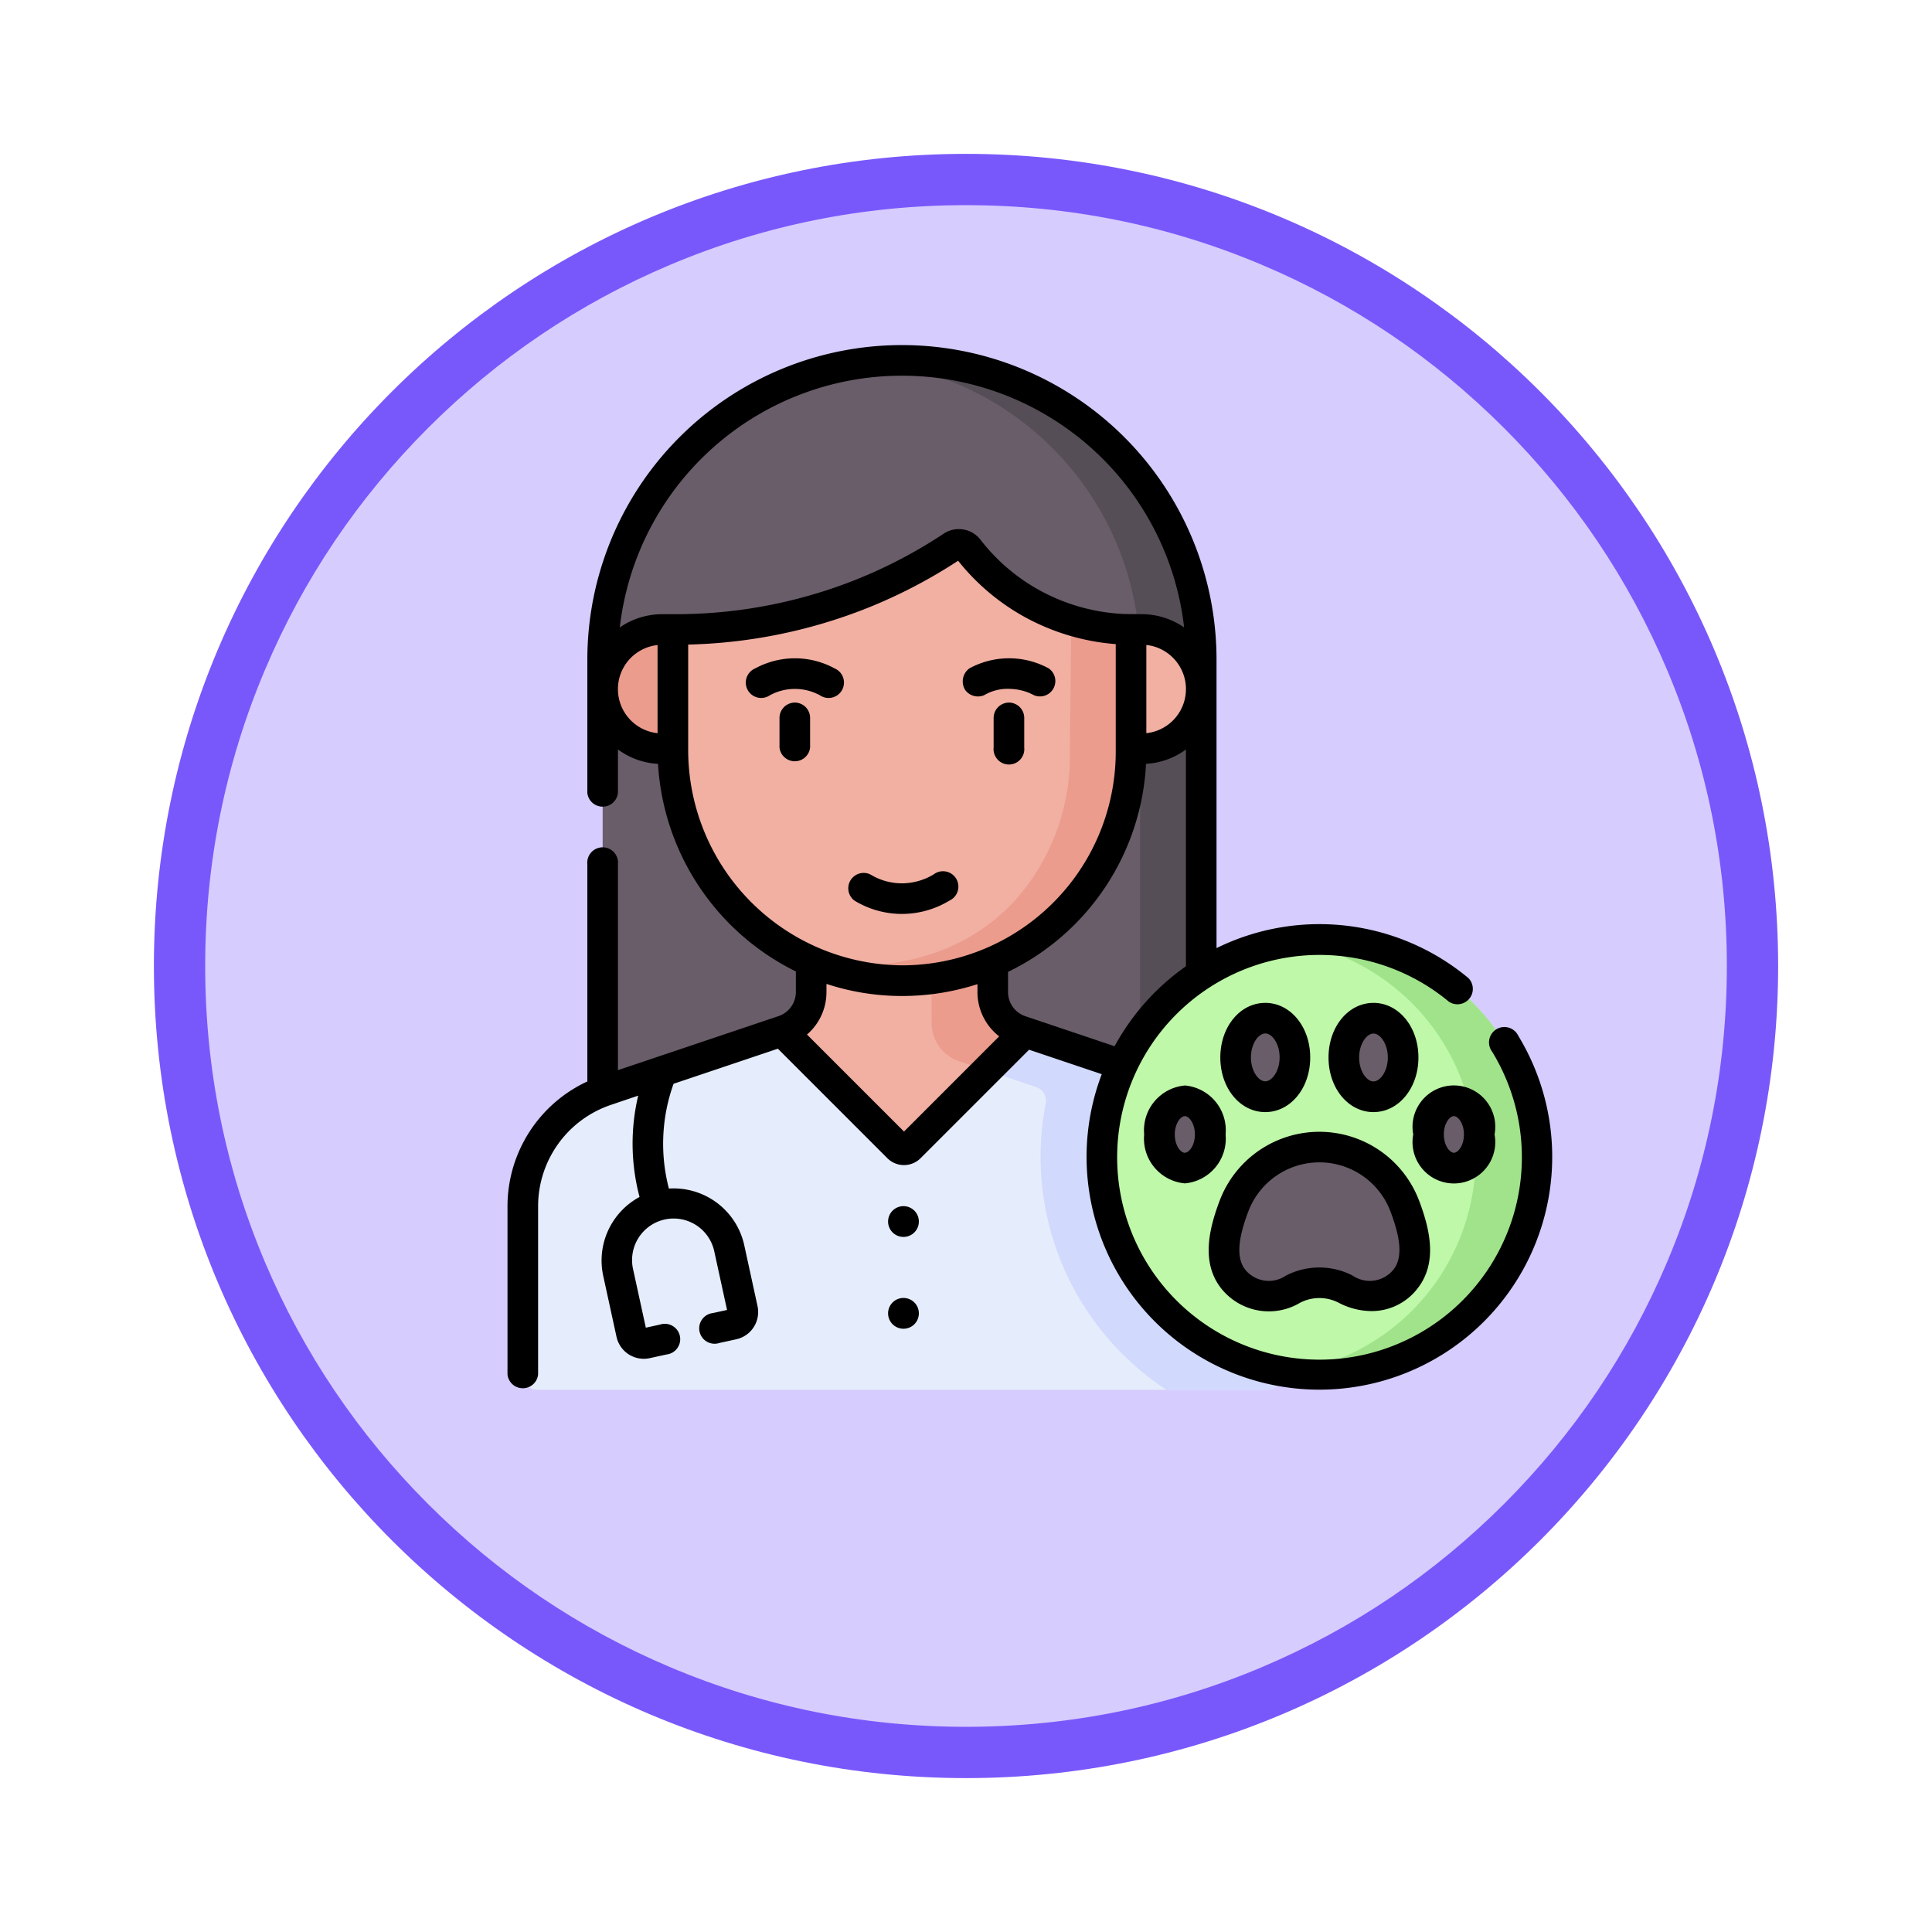 <svg xmlns="http://www.w3.org/2000/svg" xmlns:xlink="http://www.w3.org/1999/xlink" width="113" height="113" viewBox="0 0 113 113">
  <defs>
    <filter id="Trazado_982547" x="0" y="0" width="113" height="113" filterUnits="userSpaceOnUse">
      <feOffset dy="3" input="SourceAlpha"/>
      <feGaussianBlur stdDeviation="3" result="blur"/>
      <feFlood flood-opacity="0.161"/>
      <feComposite operator="in" in2="blur"/>
      <feComposite in="SourceGraphic"/>
    </filter>
  </defs>
  <g id="Grupo_1235215" data-name="Grupo 1235215" transform="translate(-1216 -4103.5)">
    <g id="Grupo_1234674" data-name="Grupo 1234674" transform="translate(0 -5879.346)">
      <g id="Grupo_1231160" data-name="Grupo 1231160" transform="translate(0 4365)">
        <g id="Grupo_1230689" data-name="Grupo 1230689" transform="translate(0 -2146.377)">
          <g id="Grupo_1229017" data-name="Grupo 1229017" transform="translate(0 2131.042)">
            <g id="Grupo_1227505" data-name="Grupo 1227505" transform="translate(0.575 2048.198)">
              <g id="Grupo_1225353" data-name="Grupo 1225353" transform="translate(-0.575 -393.641)">
                <g id="Grupo_1208124" data-name="Grupo 1208124" transform="translate(0 -1922.377)">
                  <g id="Grupo_1202435" data-name="Grupo 1202435" transform="translate(-0.56 1255.486)">
                    <g id="Grupo_1202052" data-name="Grupo 1202052" transform="translate(1225.561 4651.514)">
                      <g id="Grupo_1172010" data-name="Grupo 1172010" transform="translate(0)">
                        <g id="Grupo_1171046" data-name="Grupo 1171046">
                          <g id="Grupo_1148525" data-name="Grupo 1148525">
                            <g transform="matrix(1, 0, 0, 1, -9, -6)" filter="url(#Trazado_982547)">
                              <g id="Trazado_982547-2" data-name="Trazado 982547" transform="translate(9 6)" fill="#d6ccfe">
                                <path d="M 47.5 93.5 C 41.289 93.5 35.265 92.284 29.595 89.886 C 24.118 87.569 19.198 84.252 14.973 80.027 C 10.748 75.802 7.431 70.882 5.114 65.405 C 2.716 59.735 1.5 53.711 1.5 47.5 C 1.5 41.289 2.716 35.265 5.114 29.595 C 7.431 24.118 10.748 19.198 14.973 14.973 C 19.198 10.748 24.118 7.431 29.595 5.114 C 35.265 2.716 41.289 1.5 47.5 1.5 C 53.711 1.5 59.735 2.716 65.405 5.114 C 70.882 7.431 75.802 10.748 80.027 14.973 C 84.252 19.198 87.569 24.118 89.886 29.595 C 92.284 35.265 93.5 41.289 93.5 47.5 C 93.5 53.711 92.284 59.735 89.886 65.405 C 87.569 70.882 84.252 75.802 80.027 80.027 C 75.802 84.252 70.882 87.569 65.405 89.886 C 59.735 92.284 53.711 93.5 47.5 93.5 Z" stroke="none"/>
                                <path d="M 47.5 3 C 41.491 3 35.664 4.176 30.18 6.496 C 24.881 8.737 20.122 11.946 16.034 16.034 C 11.946 20.122 8.737 24.881 6.496 30.18 C 4.176 35.664 3 41.491 3 47.5 C 3 53.509 4.176 59.336 6.496 64.82 C 8.737 70.119 11.946 74.878 16.034 78.966 C 20.122 83.054 24.881 86.263 30.18 88.504 C 35.664 90.824 41.491 92 47.5 92 C 53.509 92 59.336 90.824 64.82 88.504 C 70.119 86.263 74.878 83.054 78.966 78.966 C 83.054 74.878 86.263 70.119 88.504 64.82 C 90.824 59.336 92 53.509 92 47.5 C 92 41.491 90.824 35.664 88.504 30.18 C 86.263 24.881 83.054 20.122 78.966 16.034 C 74.878 11.946 70.119 8.737 64.82 6.496 C 59.336 4.176 53.509 3 47.5 3 M 47.5 0 C 73.734 0 95 21.266 95 47.5 C 95 73.734 73.734 95 47.5 95 C 21.266 95 0 73.734 0 47.5 C 0 21.266 21.266 0 47.5 0 Z" stroke="none" fill="#7958fb"/>
                              </g>
                            </g>
                          </g>
                        </g>
                      </g>
                    </g>
                  </g>
                </g>
              </g>
            </g>
          </g>
        </g>
      </g>
    </g>
    <g id="veterinario" transform="translate(1245.683 4123.683)">
      <g id="Grupo_1235214" data-name="Grupo 1235214" transform="translate(0.895 0.895)">
        <g id="Grupo_1235209" data-name="Grupo 1235209">
          <path id="Trazado_1253414" data-name="Trazado 1253414" d="M81.646,51.932H46.634V25.006a17.506,17.506,0,0,1,35.012,0V51.932Z" transform="translate(-41.964 -7.5)" fill="#695d69"/>
          <path id="Trazado_1253415" data-name="Trazado 1253415" d="M180.108,7.5a17.71,17.71,0,0,0-1.79.09,17.508,17.508,0,0,1,15.716,17.415V51.932h3.58V25.006A17.506,17.506,0,0,0,180.108,7.5Z" transform="translate(-157.932 -7.5)" fill="#564e57"/>
          <path id="Trazado_1253416" data-name="Trazado 1253416" d="M51.852,309.483l-.562-9.551c0-3.075-1.195-4.409-4.109-5.389L36.3,289.976c-.971-.327-2.579-1.872-2.579-2.9l.683-4.092-9.191.165-.205,3.9a2.871,2.871,0,0,1-1.988,2.35l-.359-.06-5.985,2.014-1.257,1.116-.927-.381-2.114.711A7.16,7.16,0,0,0,7.5,299.59v9.893a.835.835,0,0,0,.835.835H51.017A.835.835,0,0,0,51.852,309.483Z" transform="translate(-7.5 -250.109)" fill="#e5edfc"/>
          <path id="Trazado_1253417" data-name="Trazado 1253417" d="M223.386,292.8l-10.1-3.4-.838.1c-.971-.327-2.313-1.4-2.313-2.428l.683-4.092-3,.181v5.677a2.387,2.387,0,0,0,1.626,2.262l4.5,1.516a.839.839,0,0,1,.552.96,16.3,16.3,0,0,0,7.05,16.736h5.879a.835.835,0,0,0,.835-.835v-9.893A7.16,7.16,0,0,0,223.386,292.8Z" transform="translate(-183.911 -250.109)" fill="#d1d9fc"/>
          <path id="Trazado_1253418" data-name="Trazado 1253418" d="M134.524,290.675l6.8,6.8a.477.477,0,0,0,.675,0l6.738-6.738-.838.1A2.9,2.9,0,0,1,146,288.385l.2-3.667-9.971-.22v3.887a2.387,2.387,0,0,1-1.626,2.262Z" transform="translate(-119.365 -251.441)" fill="#f1b0a2"/>
          <path id="Trazado_1253419" data-name="Trazado 1253419" d="M209.445,292.439l1.6.538,2.241-2.241-.259-.087a2.406,2.406,0,0,1-1.618-2.072q-.008-.094-.008-.191V284.5h-3.58v5.677A2.386,2.386,0,0,0,209.445,292.439Z" transform="translate(-183.913 -251.442)" fill="#eb9c8d"/>
          <path id="Trazado_1253420" data-name="Trazado 1253420" d="M297.4,146.33h-1.813v-6.975H297.4a3.488,3.488,0,1,1,0,6.975Z" transform="translate(-261.207 -123.619)" fill="#f1b0a2"/>
          <path id="Trazado_1253421" data-name="Trazado 1253421" d="M50.122,146.33h1.813v-6.975H50.122a3.488,3.488,0,1,0,0,6.975Z" transform="translate(-41.964 -123.619)" fill="#eb9c8d"/>
          <g id="Grupo_1235208" data-name="Grupo 1235208" transform="translate(8.777 10.756)">
            <path id="Trazado_1253422" data-name="Trazado 1253422" d="M94.813,122.858a15.177,15.177,0,0,1-5.624-.793,13.585,13.585,0,0,1-8.141-12.458v-6.526a.477.477,0,0,1,.472-.477,29.488,29.488,0,0,0,10.651-2.115,29.106,29.106,0,0,0,5.219-2.748.7.7,0,0,1,.937.158,12.128,12.128,0,0,0,9.063,4.7c.255.012.139.472.139.727l.315,6.259v.172a13.4,13.4,0,0,1-8.088,12.3,11.3,11.3,0,0,1-4.945.8Z" transform="translate(-81.048 -97.625)" fill="#f1b0a2"/>
          </g>
          <path id="Trazado_1253423" data-name="Trazado 1253423" d="M163.948,142.525a12.642,12.642,0,0,1-3.346,8.858c-4.644,4.853-11.372,3.521-11.784,3.432a13.386,13.386,0,0,0,4.3,1.071s.492.037.967.038a13.4,13.4,0,0,0,13.446-13.4v-6.681a.476.476,0,0,0-.454-.477,12.278,12.278,0,0,1-3.042-.528Z" transform="translate(-131.953 -119.643)" fill="#eb9c8d"/>
        </g>
        <g id="Grupo_1235213" data-name="Grupo 1235213" transform="translate(33.868 33.868)">
          <circle id="Elipse_14658" data-name="Elipse 14658" cx="12.723" cy="12.723" r="12.723" transform="translate(0 0)" fill="#bef8a8"/>
          <path id="Trazado_1253424" data-name="Trazado 1253424" d="M384.684,291.287a12.818,12.818,0,0,0-1.79.126,12.724,12.724,0,0,1,0,25.194,12.723,12.723,0,1,0,1.79-25.32Z" transform="translate(-371.961 -291.287)" fill="#a0e38b"/>
          <g id="Grupo_1235212" data-name="Grupo 1235212" transform="translate(3.37 4.605)">
            <g id="Grupo_1235210" data-name="Grupo 1235210" transform="translate(0 4.832)">
              <ellipse id="Elipse_14659" data-name="Elipse 14659" cx="1.484" cy="1.967" rx="1.484" ry="1.967" fill="#695d69"/>
              <ellipse id="Elipse_14660" data-name="Elipse 14660" cx="1.484" cy="1.967" rx="1.484" ry="1.967" transform="translate(15.738)" fill="#695d69"/>
            </g>
            <g id="Grupo_1235211" data-name="Grupo 1235211" transform="translate(4.454)">
              <ellipse id="Elipse_14661" data-name="Elipse 14661" cx="1.734" cy="2.299" rx="1.734" ry="2.299" fill="#695d69"/>
              <ellipse id="Elipse_14662" data-name="Elipse 14662" cx="1.734" cy="2.299" rx="1.734" ry="2.299" transform="translate(6.329)" fill="#695d69"/>
            </g>
            <path id="Trazado_1253425" data-name="Trazado 1253425" d="M351.781,396.418a5.341,5.341,0,0,1,9.953,0l.034.09c.477,1.284.97,3.02.034,4.217a2.687,2.687,0,0,1-3.511.6,3.363,3.363,0,0,0-3.067,0,2.687,2.687,0,0,1-3.511-.6c-.936-1.2-.443-2.933.034-4.217Z" transform="translate(-347.405 -385.481)" fill="#695d69"/>
          </g>
        </g>
      </g>
      <path id="Trazado_1253426" data-name="Trazado 1253426" d="M46.362,56.01a2.459,2.459,0,0,1,2.248,0,4.19,4.19,0,0,0,1.916.49,3.381,3.381,0,0,0,2.71-1.335c1.194-1.528.681-3.518.1-5.079-.013-.035-.026-.07-.04-.1a6.236,6.236,0,0,0-11.621,0c-.013.035-.027.069-.039.1-.581,1.562-1.094,3.552.1,5.08A3.566,3.566,0,0,0,46.362,56.01Zm-3.047-5.3.029-.075h0a4.445,4.445,0,0,1,8.285,0l.029.076c.419,1.126.816,2.525.167,3.354a1.782,1.782,0,0,1-2.4.356,4.252,4.252,0,0,0-3.887,0,1.781,1.781,0,0,1-2.4-.356C42.5,53.232,42.9,51.834,43.315,50.707Zm-13.982-29.8a.9.9,0,0,0-.9.9v1.727a.9.9,0,1,0,1.79,0V21.8A.9.9,0,0,0,29.333,20.909Zm-12.524,0a.9.9,0,0,0-.9.9v1.727a.9.9,0,0,0,1.79,0V21.8A.9.9,0,0,0,16.809,20.909ZM44.321,44.862c1.474,0,2.629-1.4,2.629-3.194s-1.155-3.194-2.629-3.194-2.629,1.4-2.629,3.194S42.847,44.862,44.321,44.862Zm0-4.6c.4,0,.839.6.839,1.4s-.443,1.4-.839,1.4-.839-.6-.839-1.4S43.925,40.263,44.321,40.263Zm14.8.14a.9.9,0,1,0-1.528.932A11.836,11.836,0,1,1,55.055,38.4.9.9,0,0,0,56.2,37.022a13.611,13.611,0,0,0-14.73-1.751V18.4a18.4,18.4,0,0,0-36.8,0v7.793a.9.9,0,0,0,1.79,0V23.653a4.344,4.344,0,0,0,2.344.841,14.48,14.48,0,0,0,8.062,12.142v1.2a1.488,1.488,0,0,1-1.016,1.413l-9.39,3.16V30.37a.9.9,0,1,0-1.79,0v12.7A8.049,8.049,0,0,0,0,50.376v9.833a.9.9,0,0,0,1.79,0V50.376a6.261,6.261,0,0,1,4.268-5.939L7.644,43.9a12.18,12.18,0,0,0,.079,5.926A4.224,4.224,0,0,0,5.6,54.446l.776,3.559a1.633,1.633,0,0,0,1.945,1.248l.98-.214a.9.9,0,1,0-.382-1.749l-.828.181-.743-3.407a2.431,2.431,0,1,1,4.75-1.036l.743,3.407-.828.181a.9.9,0,1,0,.382,1.749l.98-.214a1.634,1.634,0,0,0,1.248-1.945l-.776-3.559a4.228,4.228,0,0,0-4.407-3.312,10.383,10.383,0,0,1,.273-6.129l6.1-2.052,6.406,6.406a1.374,1.374,0,0,0,1.941,0l6.346-6.346,4.251,1.43A13.617,13.617,0,1,0,59.119,40.4ZM8.777,22.7a2.592,2.592,0,0,1,0-5.155Zm1.343-6.96H9.053a4.358,4.358,0,0,0-2.485.775,16.611,16.611,0,0,1,33.007,0,4.356,4.356,0,0,0-2.485-.776s-1-.008-1.033-.01a11.347,11.347,0,0,1-4.963-1.4,11.2,11.2,0,0,1-3.434-2.949,1.6,1.6,0,0,0-2.139-.356,28.291,28.291,0,0,1-5.059,2.664,28.485,28.485,0,0,1-10.328,2.051h-.013Zm29.561,4.383A2.592,2.592,0,0,1,37.365,22.7V17.54A2.6,2.6,0,0,1,39.682,20.119ZM10.568,23.632v-.022s0,0,0,0,0,0,0,0V17.517a30.234,30.234,0,0,0,10.563-2.172,30.086,30.086,0,0,0,5.225-2.731,12.978,12.978,0,0,0,3.869,3.276,13.138,13.138,0,0,0,5.35,1.6v6.288a12.5,12.5,0,0,1-12.548,12.5A12.6,12.6,0,0,1,10.568,23.632ZM23.191,46l-5.674-5.674a3.277,3.277,0,0,0,1.139-2.486v-.476a14.078,14.078,0,0,0,4.365.707h.051a14.325,14.325,0,0,0,4.415-.692v.461a3.277,3.277,0,0,0,1.271,2.592Zm7.1-6.746a1.488,1.488,0,0,1-1.015-1.413V36.661a14.331,14.331,0,0,0,8.07-12.168,4.339,4.339,0,0,0,2.334-.84V36.333a13.719,13.719,0,0,0-4.172,4.676Zm27.441,6.915a2.42,2.42,0,1,0-4.757,0,2.42,2.42,0,1,0,4.757,0Zm-2.967,0c0-.654.348-1.072.588-1.072s.588.418.588,1.072-.348,1.072-.588,1.072S54.766,46.822,54.766,46.168ZM29.453,20.112a3.1,3.1,0,0,1,1.344.369.9.9,0,0,0,.852-1.575,4.856,4.856,0,0,0-4.628,0,.941.941,0,0,0-.239,1.285.93.93,0,0,0,1.088.291,2.725,2.725,0,0,1,1.584-.37ZM53.279,41.668c0-1.791-1.155-3.194-2.629-3.194s-2.629,1.4-2.629,3.194,1.155,3.194,2.629,3.194S53.279,43.459,53.279,41.668Zm-3.468,0c0-.8.443-1.4.839-1.4s.839.6.839,1.4-.443,1.4-.839,1.4-.839-.6-.839-1.4Zm-23.955-9.18a.9.9,0,1,0-.932-1.528,3.622,3.622,0,0,1-1.929.522,3.565,3.565,0,0,1-1.776-.522.9.9,0,0,0-.933,1.528,5.357,5.357,0,0,0,2.67.783h.117a5.347,5.347,0,0,0,2.784-.785ZM19.124,18.907a4.855,4.855,0,0,0-4.628,0,.9.9,0,1,0,.849,1.576,3.065,3.065,0,0,1,2.927,0,.9.9,0,1,0,.851-1.575Zm20.493,24.4a2.626,2.626,0,0,0-2.379,2.862,2.626,2.626,0,0,0,2.379,2.862A2.626,2.626,0,0,0,42,46.168,2.626,2.626,0,0,0,39.617,43.305Zm0,3.935c-.24,0-.588-.418-.588-1.072s.348-1.072.588-1.072.588.418.588,1.072S39.857,47.24,39.617,47.24ZM23.16,50.363a.9.9,0,1,0,.9.9A.9.9,0,0,0,23.16,50.363Zm0,5.37a.9.9,0,1,0,.9.9A.9.9,0,0,0,23.16,55.733Z" transform="translate(0 0)"/>
    </g>
  </g>
</svg>
